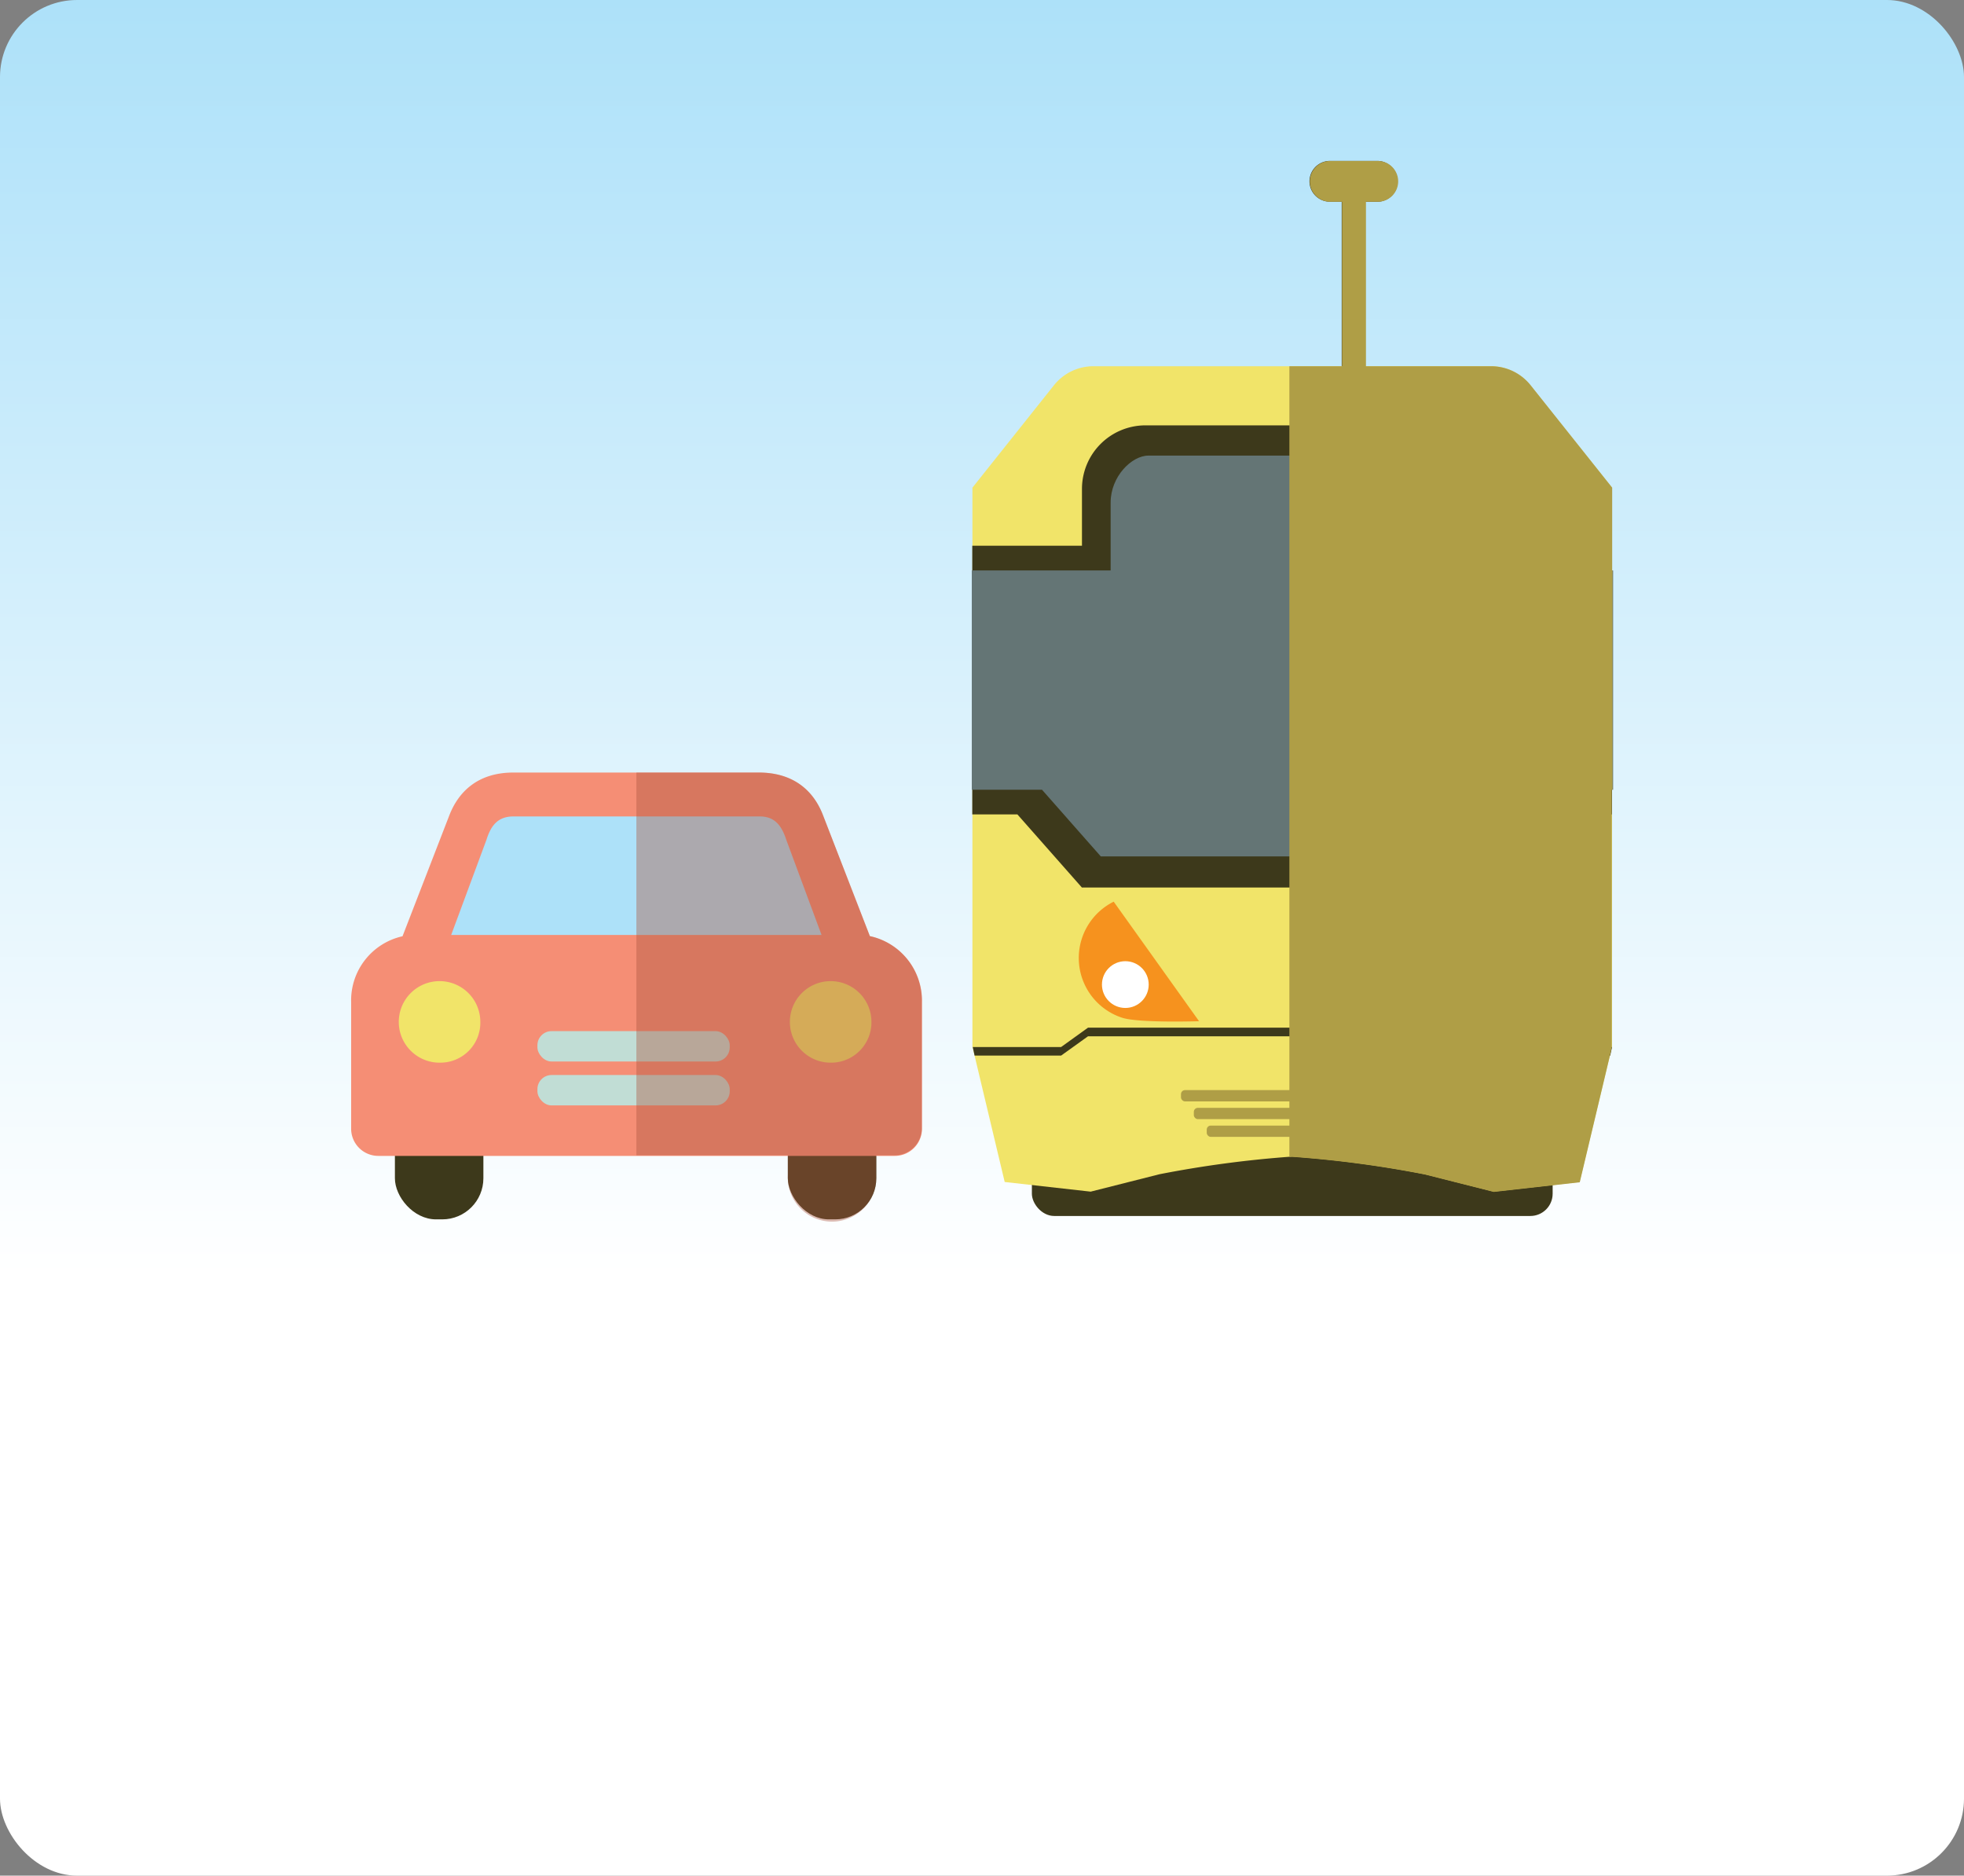 <svg xmlns="http://www.w3.org/2000/svg" xmlns:xlink="http://www.w3.org/1999/xlink" width="289" height="276" viewBox="0 0 289 276"><rect x="0" y="0" width="289" height="276" fill="#808080" stroke="none"/><defs><style>.cls-1{isolation:isolate;}.cls-2{fill:url(#linear-gradient);}.cls-3{fill:#3d391b;}.cls-4{fill:#f1e469;}.cls-5{fill:#647575;}.cls-6{fill:#f6921e;}.cls-7{fill:#fff;}.cls-8,.cls-9{fill:#af9e46;}.cls-13,.cls-9{mix-blend-mode:multiply;}.cls-10{fill:#ade1f9;}.cls-11{fill:#f58e75;}.cls-12{fill:#c1ddd5;}.cls-13{fill:#aa5640;opacity:0.4;}</style><linearGradient id="linear-gradient" x1="144.5" y1="276" x2="144.5" gradientUnits="userSpaceOnUse"><stop offset="0.32" stop-color="#fff"/><stop offset="1" stop-color="#ade1f9"/></linearGradient></defs><title>transport</title><g class="cls-1"><g id="Layer_1" data-name="Layer 1"><rect class="cls-2" width="289" height="276" rx="11.34" ry="11.34"/><rect class="cls-3" x="151.84" y="161.11" width="76.63" height="17.82" rx="3.28" ry="3.28"/><path class="cls-3" d="M202.69,23.68h-7a3,3,0,0,0-3,3h0a3,3,0,0,0,3,3h1.74V54.84a1.74,1.74,0,0,0,3.48,0V29.69h1.74a3,3,0,0,0,3-3h0A3,3,0,0,0,202.69,23.68Z"/><path class="cls-4" d="M225.2,56.69a7.43,7.43,0,0,0-5.82-2.8H160.91a7.43,7.43,0,0,0-5.82,2.8l-12,15.07V154l4.75,19.93,12.65,1.42,10.12-2.56a161.16,161.16,0,0,1,19.53-2.6,161.16,161.16,0,0,1,19.53,2.6l10.12,2.56,12.65-1.42L237.21,154V71.76Z"/><path class="cls-3" d="M221.09,80.3V71.94a9.35,9.35,0,0,0-9.35-9.35H168.56a9.35,9.35,0,0,0-9.35,9.35V80.3H143.07v39.54h6.64l9.49,10.76h61.88v0l9.49-10.76h6.64V80.3H221.09Z"/><path class="cls-5" d="M217,83.94v-10c0-3.81-1.76-6.9-6.9-6.9H169c-2.48,0-5.57,3.09-5.57,6.9v10H143v32.27h10.33l8.65,9.81h56.41v0l8.65-9.81h10.33V83.94H217Z"/><polygon class="cls-3" points="225.11 154.07 221.79 151.22 160.1 151.22 156.14 154.07 143.14 154.07 143.41 155.33 156.14 155.33 160.1 152.49 221.79 152.49 225.11 155.33 236.94 155.33 237.21 154.07 225.11 154.07"/><path class="cls-6" d="M163.88,132.68l12.56,17.59s-8.86.29-11.32-.51A9.25,9.25,0,0,1,163.88,132.68Z"/><circle class="cls-7" cx="165.59" cy="144.88" r="3.44"/><path class="cls-6" d="M216.42,132.68l-12.56,17.59s8.86,0.29,11.32-.51A9.25,9.25,0,0,0,216.42,132.68Z"/><circle class="cls-7" cx="214.71" cy="144.88" r="3.44"/><rect class="cls-8" x="177.58" y="165.64" width="25.15" height="1.66" rx="0.59" ry="0.59" transform="translate(380.3 332.93) rotate(-180)"/><rect class="cls-8" x="175.68" y="163.03" width="28.95" height="1.66" rx="0.59" ry="0.59" transform="translate(380.3 327.71) rotate(180)"/><rect class="cls-8" x="173.78" y="160.42" width="32.74" height="1.66" rx="0.59" ry="0.59" transform="translate(380.3 322.49) rotate(180)"/><path class="cls-9" d="M237.23,83.94V80.3h0V71.76l-12-15.07a7.43,7.43,0,0,0-5.82-2.8H201V29.69h1.74a3,3,0,0,0,3-3h0a3,3,0,0,0-3-3h-7a3,3,0,0,0-3,3h0a3,3,0,0,0,3,3h1.74v24.2h-7.75V170.23l0.43,0a161.16,161.16,0,0,1,19.53,2.6l10.12,2.56,12.65-1.42,4.43-18.61h0l0.28-1.27h0V119.84h0v-3.64h0.11V83.94h-0.11Z"/><circle class="cls-4" cx="65.39" cy="150.3" r="8.61"/><circle class="cls-4" cx="122.77" cy="150.3" r="8.61"/><rect class="cls-3" x="58.11" y="161.11" width="13.02" height="18.32" rx="6.05" ry="6.05"/><rect class="cls-3" x="115.93" y="161.11" width="13.02" height="18.32" rx="6.05" ry="6.05"/><polygon class="cls-10" points="122.77 140.14 64.07 140.14 70.69 118.74 116.15 118.74 122.77 140.14"/><path class="cls-11" d="M128,137.75L121.12,120c-1.29-3.4-4.1-6.3-9.42-6.32H75.53c-5.3,0-8.11,2.92-9.42,6.32l-6.88,17.77a9.66,9.66,0,0,0-7.56,9.65v18.67a4,4,0,0,0,4,4h76a4,4,0,0,0,4-4V147.4A9.71,9.71,0,0,0,128,137.75ZM64.87,156.37a6,6,0,1,1,5.81-6A5.88,5.88,0,0,1,64.87,156.37Zm28.77-18.79H66.39l5.19-14c0.63-2,1.6-3.41,3.89-3.44h36.34c2.26,0,3.24,1.45,3.89,3.44l5.19,14H93.64Zm28.78,18.79a6,6,0,1,1,5.81-6A5.93,5.93,0,0,1,122.42,156.37Z"/><rect class="cls-12" x="79.08" y="151.73" width="28.3" height="4.47" rx="2.08" ry="2.08"/><rect class="cls-12" x="79.08" y="158.19" width="28.3" height="4.47" rx="2.08" ry="2.08"/><path class="cls-13" d="M128,137.75L121.12,120c-1.29-3.4-4.1-6.3-9.42-6.32H93.64V170h22.29v2.89a6.51,6.51,0,1,0,13,0V170h2.71a4,4,0,0,0,4-4V147.4A9.71,9.71,0,0,0,128,137.75Z"/></g></g></svg>